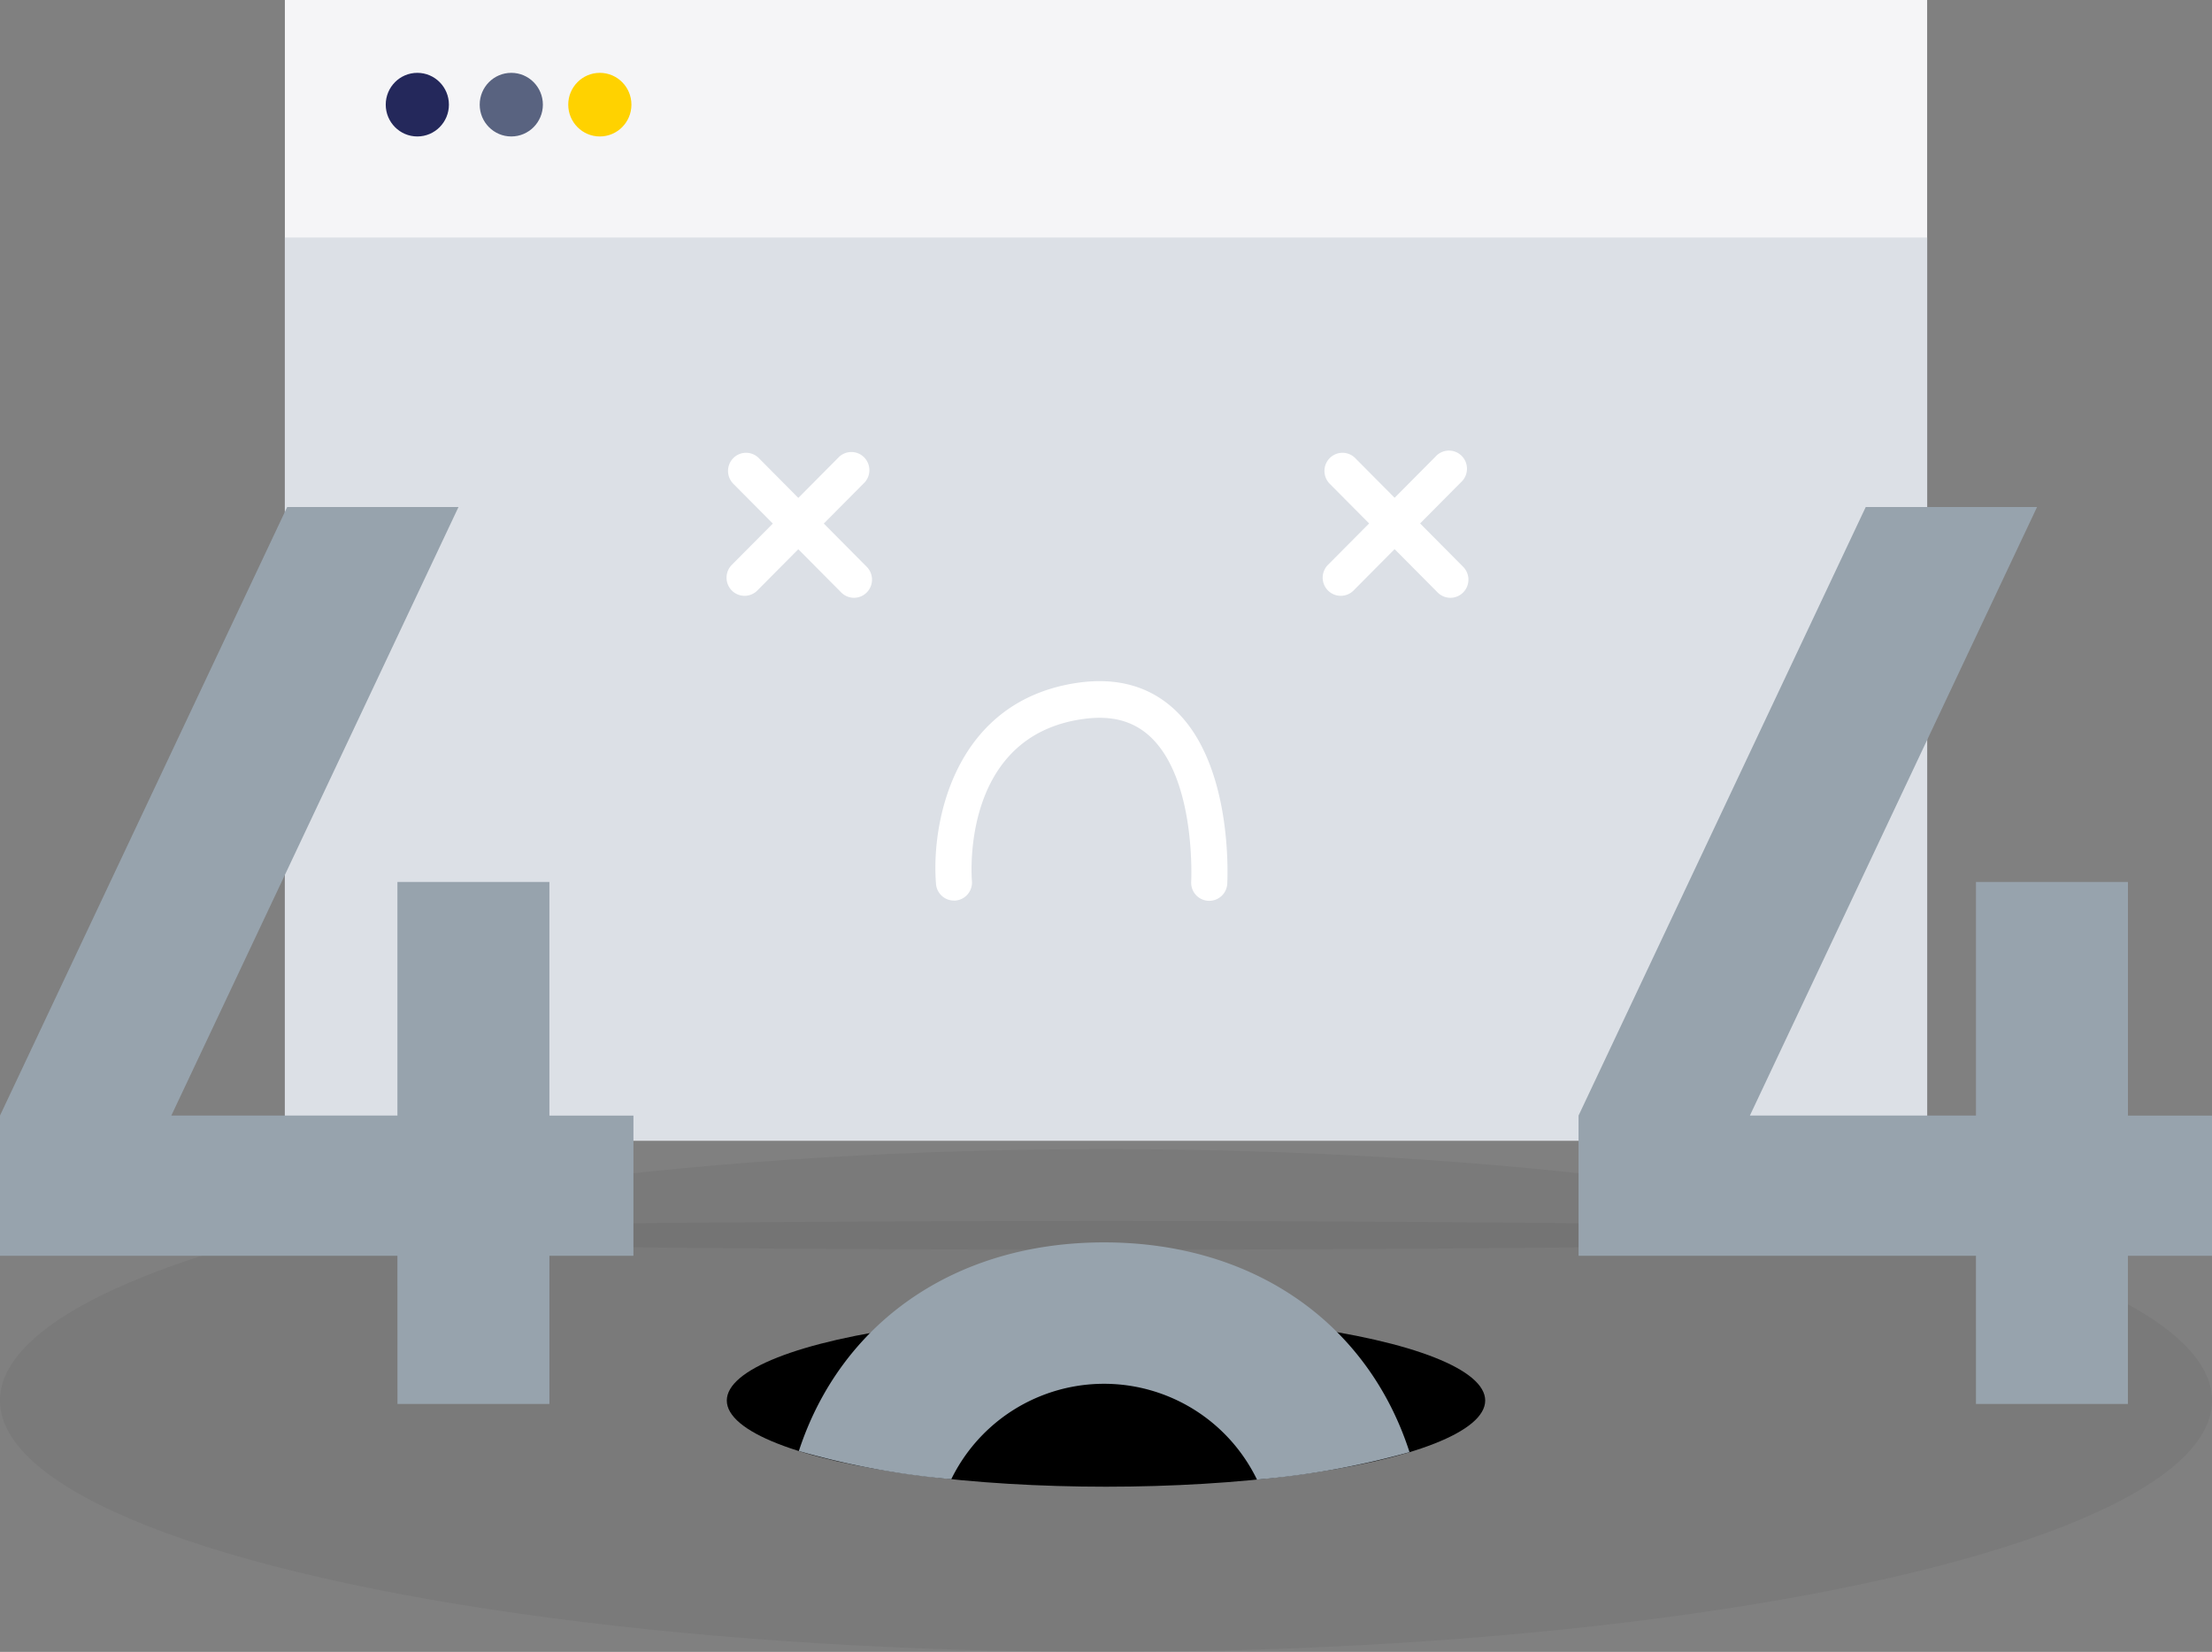 <svg xmlns="http://www.w3.org/2000/svg" xmlns:xlink="http://www.w3.org/1999/xlink" width="308" height="230" viewBox="0 0 308 230"><rect x="0" y="0" width="308" height="230" fill="#808080" stroke="none"/><defs><style>.a{fill:none;}.b{clip-path:url(#a);}.c{opacity:0.05;}.d{fill:#f5f5f7;}.e{fill:#dce0e6;}.f{fill:#24285b;}.g{fill:#596380;}.h{fill:#ffd200;}.i{fill:#fff;}.j{fill:#97a3ad;}</style><clipPath id="a"><rect class="a" width="308" height="230" transform="translate(1010 582)"/></clipPath></defs><g transform="translate(-1010 -582)"><g class="b"><ellipse class="c" cx="154" cy="35" rx="154" ry="35" transform="translate(1010 742)"/><ellipse class="c" cx="121" cy="2" rx="121" ry="2" transform="translate(1043 752)"/><rect class="d" width="228.672" height="158.82" transform="translate(1049.664 582)"/><rect class="e" width="228.672" height="125.754" transform="translate(1049.664 615.066)"/><ellipse class="f" cx="4.398" cy="4.429" rx="4.398" ry="4.429" transform="translate(1063.711 592.142)"/><ellipse class="g" cx="4.398" cy="4.429" rx="4.398" ry="4.429" transform="translate(1076.794 592.142)"/><ellipse class="h" cx="4.398" cy="4.429" rx="4.398" ry="4.429" transform="translate(1089.123 592.142)"/><path class="i" d="M1111.9,664.221a2.54,2.54,0,0,1,0-3.575l0,0,14.97-15.067a2.5,2.5,0,0,1,3.545.2,2.542,2.542,0,0,1,0,3.369l-14.971,15.077A2.5,2.5,0,0,1,1111.9,664.221Z"/><path class="i" d="M1127.106,664.464l-14.97-15.077a2.541,2.541,0,0,1-.057-3.575,2.5,2.5,0,0,1,3.55-.057c.021.02.041.041.061.062l14.961,15.067a2.542,2.542,0,0,1,.066,3.575,2.5,2.5,0,0,1-3.549.067l-.062-.062Z"/><path class="i" d="M1194.91,664.221a2.54,2.54,0,0,1-.005-3.575l.005,0,14.97-15.067a2.5,2.5,0,0,1,3.544-.2,2.539,2.539,0,0,1,.2,3.569,2.483,2.483,0,0,1-.2.2l-14.96,15.077A2.517,2.517,0,0,1,1194.91,664.221Z"/><path class="i" d="M1210.151,664.464l-14.97-15.077a2.541,2.541,0,0,1-.057-3.575,2.5,2.5,0,0,1,3.549-.057l.062.062,14.96,15.067a2.541,2.541,0,0,1,.067,3.575,2.5,2.5,0,0,1-3.549.067l-.062-.062Z"/><path class="i" d="M1142.82,707.39a2.508,2.508,0,0,1-2.49-2.326c-.7-8.605,2.54-25.543,19.8-28.01,5.392-.759,9.9.485,13.394,3.721,8.2,7.594,7.39,23.561,7.36,24.269a2.514,2.514,0,1,1-5.02-.283h0c0-.142.713-14.258-5.743-20.225-2.37-2.184-5.4-2.973-9.288-2.426-16.948,2.335-15.573,21.72-15.5,22.56a2.523,2.523,0,0,1-2.3,2.72Z"/><ellipse cx="52.8" cy="12" rx="52.8" ry="12" transform="translate(1111.2 765)"/><path class="j" d="M1065.337,756.844H1010V737.324l39.985-84.729h23.855l-39.985,84.729h31.482V704.8H1086.5v32.527H1098.2v19.519H1086.5v20.635h-21.158Z"/><path class="j" d="M1285.134,756.844H1229.8V737.324l39.985-84.729h23.855l-39.985,84.729h31.482V704.8h21.158v32.527H1318v19.519h-11.709v20.635h-21.158Z"/><path class="j" d="M1142.457,787.955a23.67,23.67,0,0,1,42.566.054,115.012,115.012,0,0,0,21.241-3.822c-5.762-17.839-21.556-29.205-42.531-29.205-20.925,0-36.693,11.3-42.5,29.049A111.5,111.5,0,0,0,1142.457,787.955Z"/></g></g></svg>